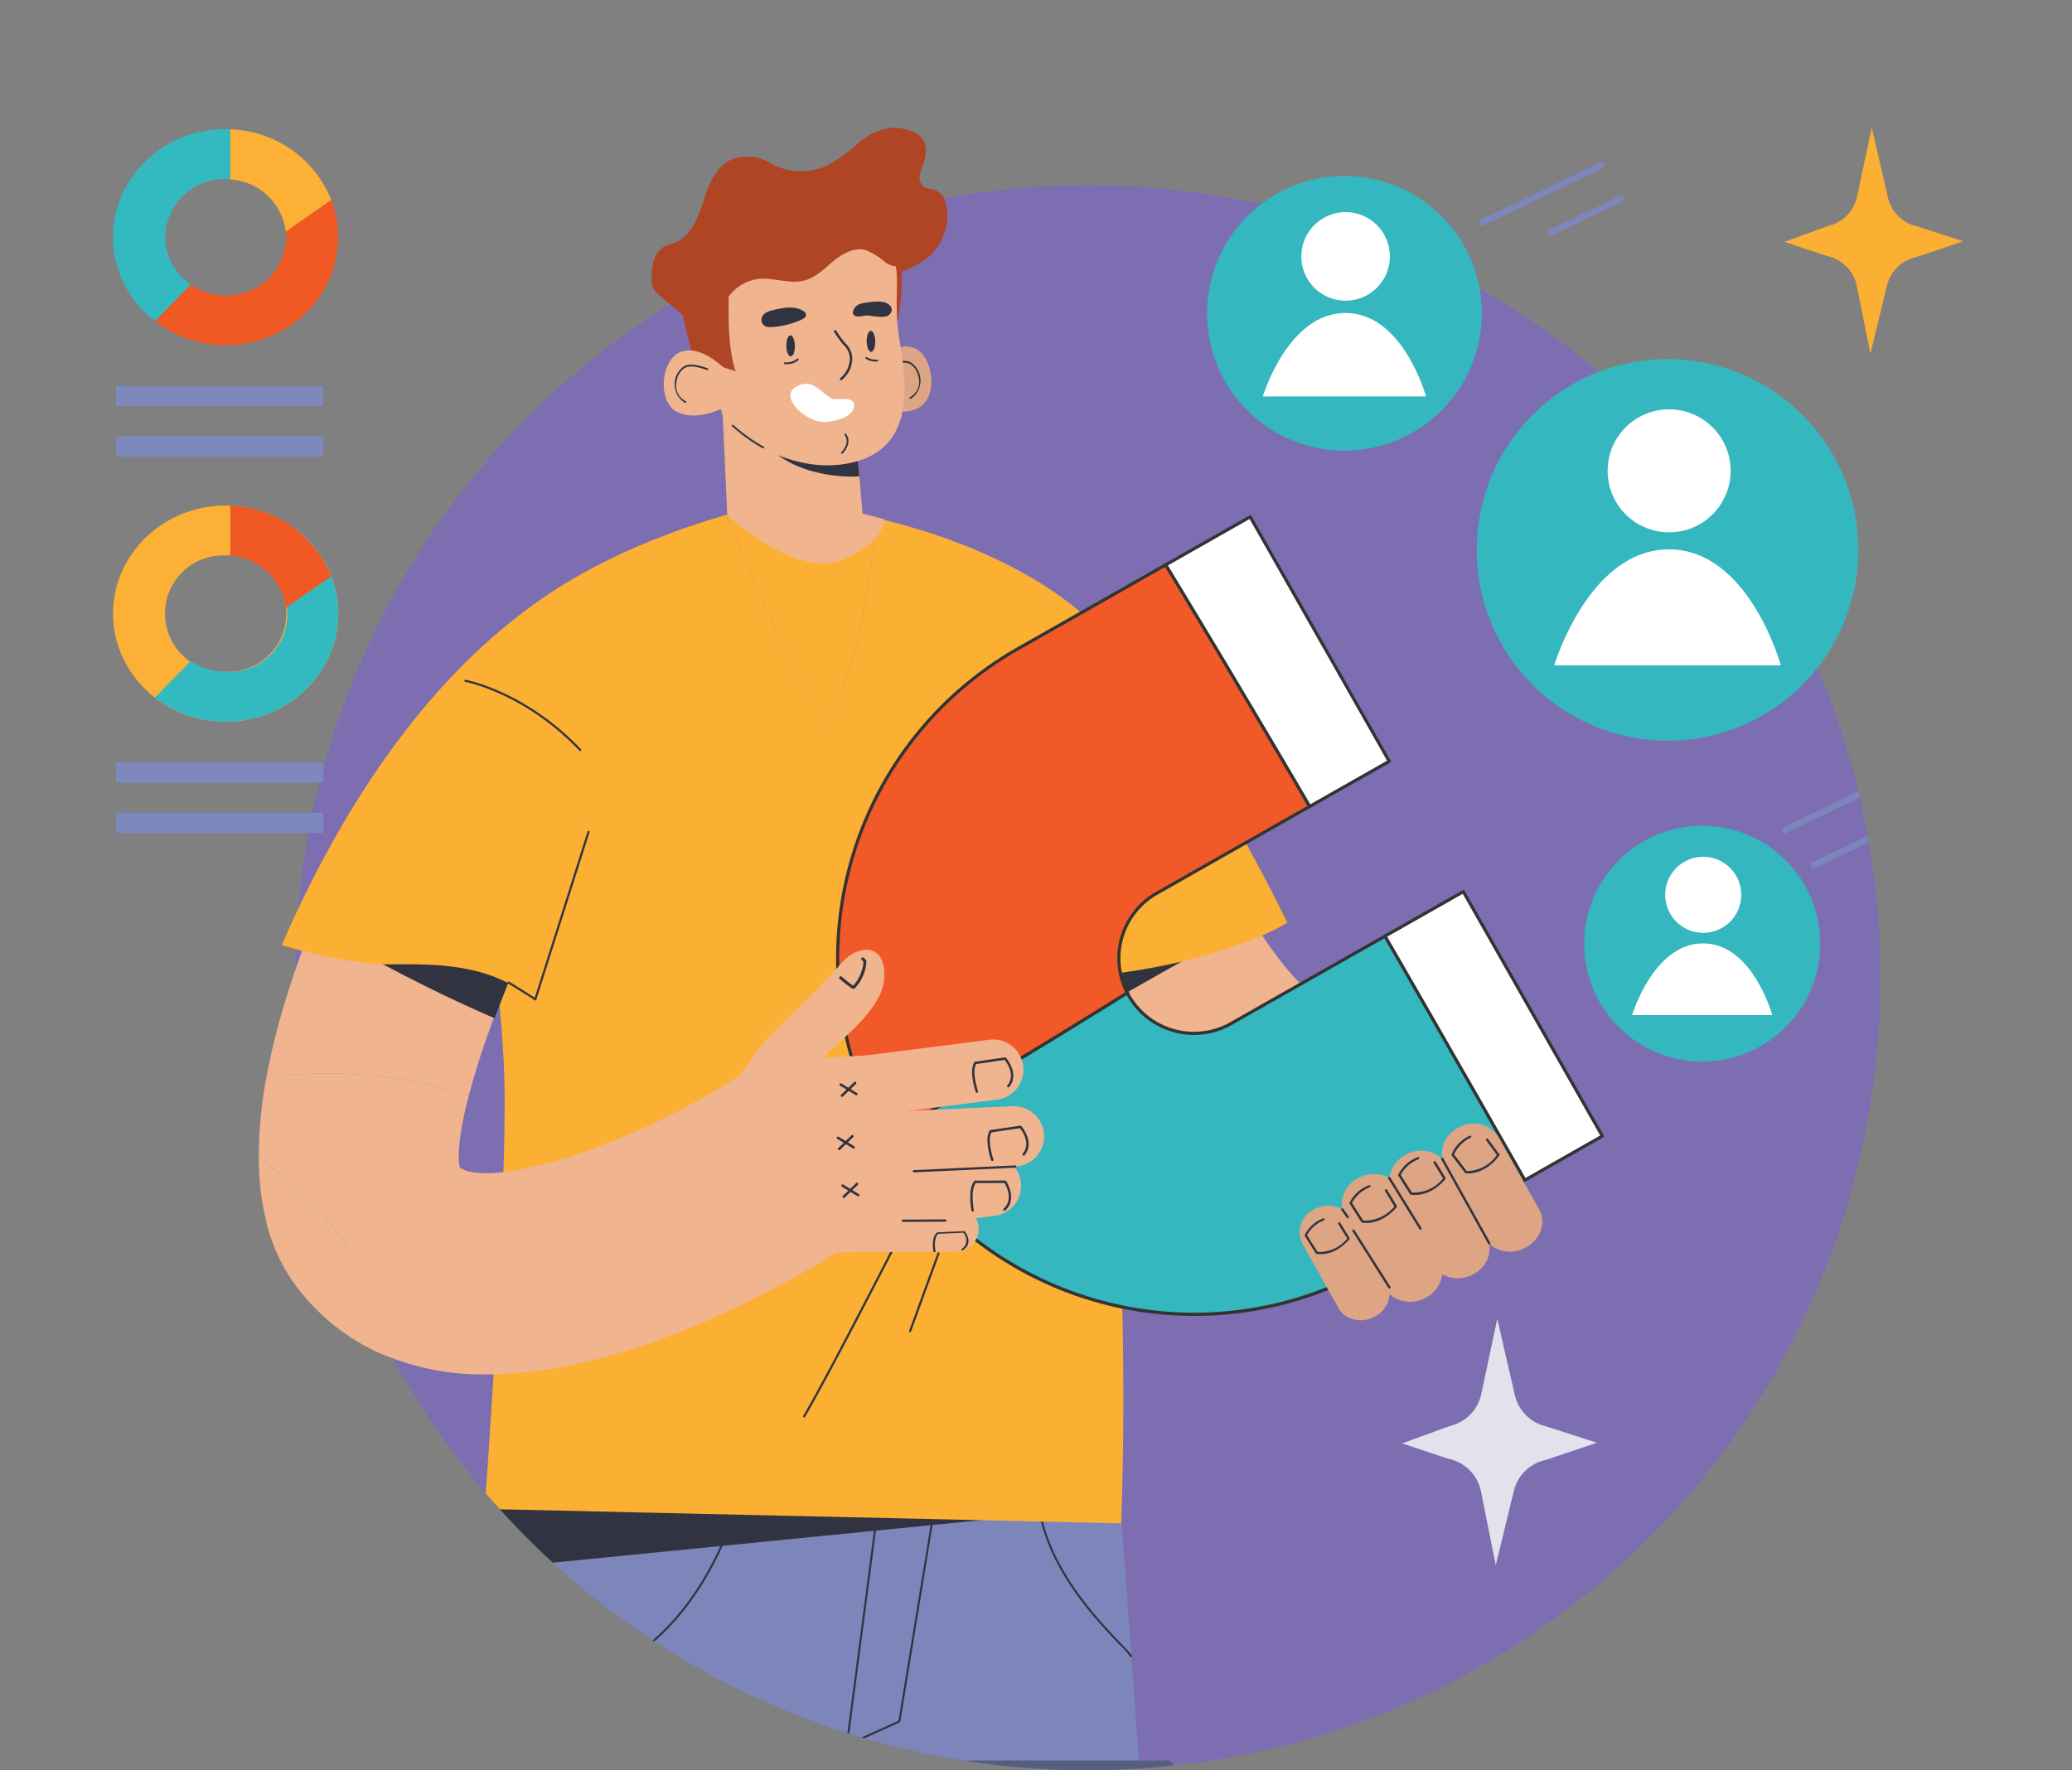 <svg xmlns="http://www.w3.org/2000/svg" xmlns:xlink="http://www.w3.org/1999/xlink" width="335.559" height="286.725" viewBox="0 0 335.559 286.725">
  <rect x="0" y="0" width="335.559" height="286.725" fill="#808080" stroke="none"/>
  <defs>
    <clipPath id="clip-path">
      <path id="Trazado_876086" data-name="Trazado 876086" d="M321.041,180.61A128.219,128.219,0,0,1,193.982,308.955c-.219.006-.444.012-.664.006s-.421.006-.634.006A128.147,128.147,0,0,1,84.128,249.131c-12.484-19.64-31.944,6.111-38.944-46.556,0-31.51-38.835-9.994-20-32.333,2.413-2.858-9.644-30.362-7-33,1.114-1.114-2.312-57.806,0-59.667.136-.107-1.809-43.22-1.667-43.333s61.858.107,62,0c.059-.048,83.607.048,83.667,0,21.846-17.228.514,18.011,30.5,18.011a130.868,130.868,0,0,1,15.2.89c23.991,2.779,1.433-27.642,19.634-13.235.089.071,22.911-5.732,23-5.667.053.047,24.285-12.042,24.333-12,.142.113,69.864,28.226,70,28.333,2.407,1.939-.259,51.562,2,53.667,1.132,1.055,3.576,22.575,4.667,23.667,2.685,2.685-5.443,11.083-3,14,8.772,10.474-41.467-21.276-36.262-8.069a127.647,127.647,0,0,1,8.785,46.771" transform="translate(869.816 6498.091)" fill="#7d6eb2"/>
    </clipPath>
  </defs>
  <g id="Grupo_1100761" data-name="Grupo 1100761" transform="translate(-886.326 -6520.333)">
    <g id="Grupo_1100760" data-name="Grupo 1100760">
      <g id="Grupo_1100759" data-name="Grupo 1100759">
        <path id="Trazado_875841" data-name="Trazado 875841" d="M321.041,180.61A128.219,128.219,0,0,1,193.982,308.955c-.219.006-.444.012-.664.006s-.421.006-.634.006A128.367,128.367,0,0,1,94.514,97.9q3.619-4.287,7.589-8.241,1.672-1.672,3.415-3.272,3.263-3.023,6.734-5.822c.136-.107.273-.219.415-.332s.279-.226.421-.332l.178-.142a128.384,128.384,0,0,1,159.007.142c.089.071.178.142.267.208.053.047.107.083.154.124.142.113.278.225.415.332q3.61,2.908,7.008,6.071c1.132,1.055,2.241,2.122,3.332,3.213q4.028,4.028,7.7,8.412a127.807,127.807,0,0,1,29.891,82.346" transform="translate(869.816 6498.091)" fill="#7d6eb2"/>
        <g id="Enmascarar_grupo_1100083" data-name="Enmascarar grupo 1100083" clip-path="url(#clip-path)">
          <g id="Grupo_1100740" data-name="Grupo 1100740" transform="translate(903.871 6541)">
            <g id="Grupo_1100741" data-name="Grupo 1100741">
              <path id="Trazado_875973" data-name="Trazado 875973" d="M416.259,90.859a30.905,30.905,0,1,1-30.9-30.886,30.9,30.9,0,0,1,30.9,30.886" transform="translate(-132.844 -22.477)" fill="#34b7bf"/>
              <path id="Trazado_875974" data-name="Trazado 875974" d="M411.232,128.063H374.521s5.6-18.792,18.579-18.792,18.132,18.792,18.132,18.792" transform="translate(-140.367 -40.954)" fill="#fff"/>
              <path id="Trazado_875975" data-name="Trazado 875975" d="M408.288,82.967a9.961,9.961,0,1,0-9.961,9.955,9.958,9.958,0,0,0,9.961-9.955" transform="translate(-145.556 -27.364)" fill="#fff"/>
              <path id="Trazado_875976" data-name="Trazado 875976" d="M287.952,275.374a33.658,33.658,0,0,0,14.884,3.588c8.964,0,14.681-2.447,20.507-7.908-13.384-4.85-24.506-2.735-35.391,4.32" transform="translate(-107.922 -100.605)" fill="#ff6238"/>
              <path id="Trazado_875977" data-name="Trazado 875977" d="M302,212.625c.463-2.724,1.9,2.323,2.1-.432L278.079,193.68c-.693,2.622-2.239,1.6-3.162,2.888-6.9-4.777-19.092-26.184-26.181-46.38l-35.462,12.433c6.38,18.177,22.358,56.564,46.689,68.438,10.885-7.055,22.007-9.17,35.391-4.32,1.154-1.082,2.312-2.239,3.5-3.566,5.629-6.286,3.628-2.276,5.241-10.979-.281-.022-6.078,11.552-1.195-1.359a15.013,15.013,0,0,0-.9,1.791" transform="translate(-79.933 -56.289)" fill="#f0b48f"/>
              <path id="Trazado_875978" data-name="Trazado 875978" d="M201.587,371.286c-2.6-35.709-6.2-85.18-6.2-85.18l-88.638-1.851c-6.5,12.057-11.483,56.091-14.283,87.03Z" transform="translate(-34.657 -106.537)" fill="#7d86ba"/>
              <path id="Trazado_875979" data-name="Trazado 875979" d="M107.874,401.419l-.325-.033q.611-6.114,1.212-12.265c.755-7.684,1.536-15.63,2.34-23.36l.325.034c-.8,7.729-1.585,15.675-2.339,23.358q-.6,6.145-1.212,12.266" transform="translate(-40.308 -137.084)" fill="#313440"/>
              <rect id="Rectángulo_401969" data-name="Rectángulo 401969" width="37.762" height="0.326" transform="translate(119.128 264.29) rotate(-82.521)" fill="#313440"/>
              <path id="Trazado_875980" data-name="Trazado 875980" d="M191.153,396.96l-.136-.3,8.533-3.876,5.466-33.3.322.053-5.494,33.471Z" transform="translate(-71.592 -134.733)" fill="#313440"/>
              <path id="Trazado_875981" data-name="Trazado 875981" d="M111.584,389.841c-.66,0-1.032-.038-1.045-.039l.036-.325a24.236,24.236,0,0,0,10.994-2.147c5.652-2.429,13.6-8.085,19.371-21.229l.3.132c-5.818,13.252-13.848,18.955-19.56,21.405a26.158,26.158,0,0,1-10.095,2.2" transform="translate(-41.429 -137.211)" fill="#313440"/>
              <path id="Trazado_875982" data-name="Trazado 875982" d="M255.675,380.166a12.813,12.813,0,0,0-1.826-2.089c-3.922-4.093-13.108-13.678-13.314-24.8l.328-.006c.2,11,9.327,20.518,13.222,24.583,1.279,1.335,1.848,1.938,1.91,2.251Z" transform="translate(-90.151 -132.402)" fill="#313440"/>
              <path id="Trazado_875983" data-name="Trazado 875983" d="M267.647,213.1l-16.756,9.5-3.623-12.672Z" transform="translate(-92.674 -78.682)" fill="#313440"/>
              <path id="Trazado_875984" data-name="Trazado 875984" d="M73.717,216.934c2.888-11.106,9.391-27.1,17.047-40.866L62.281,160.213C54.5,174.16,44.5,194.756,41,213.7c10.677-.815,21.363-.831,32.719,3.239" transform="translate(-15.366 -60.046)" fill="#f0b48f"/>
              <path id="Trazado_875985" data-name="Trazado 875985" d="M96.785,359.148l93.757-9.3-61.164-14.839-31.19,13.9Z" transform="translate(-36.274 -125.56)" fill="#313440"/>
              <path id="Trazado_875986" data-name="Trazado 875986" d="M184.537,100.581c-2.193-.5-3.513-.711-3.513-.711l-19.193-.378c-.578.162-1.128.329-1.692.495,4.562,11.2,9.206,22.406,16.011,33.6,6.088-10.273,6.78-22.309,8.387-33" transform="translate(-60.019 -37.289)" fill="#fcb033"/>
              <path id="Trazado_875987" data-name="Trazado 875987" d="M225.141,166.359s-15.773-32.816-30.469-47.53c-11.319-11.333-28.6-16.275-35.949-17.95-1.607,10.691-2.3,22.728-8.387,33-6.805-11.19-11.449-22.392-16.011-33.6-34.787,10.187-43.061,26.728-43.061,26.728s6.723,46.935,7.094,65.284c.407,20.15-3.211,69.043-3.211,69.043l103.078,2.334c1.527-39.73-2.357-88.872-2.357-88.872,20.248-2.451,29.274-8.442,29.274-8.442" transform="translate(-34.205 -37.585)" fill="#fcb033"/>
              <path id="Trazado_875988" data-name="Trazado 875988" d="M87.332,221.719l3.623-9.391-19.7-5.668-5.137,4.605s9.986,5.649,21.216,10.454" transform="translate(-24.78 -77.454)" fill="#313440"/>
              <path id="Trazado_875989" data-name="Trazado 875989" d="M256.93,205.6a.176.176,0,0,1-.174-.154c-1.311-10.1-2.557-23.126-2.568-23.257a.173.173,0,0,1,.156-.191.035.035,0,0,1,.011,0,.174.174,0,0,1,.179.158c.014.13,1.26,13.152,2.569,23.248a.173.173,0,0,1-.152.194.059.059,0,0,1-.021,0" transform="translate(-95.267 -68.212)" fill="#313440"/>
              <path id="Trazado_875990" data-name="Trazado 875990" d="M256.322,192.923a.176.176,0,0,1-.078-.018.175.175,0,0,1-.081-.234c1.507-3.055,1.68-9.221,1.682-9.282a.178.178,0,0,1,.175-.172h0a.177.177,0,0,1,.173.179c-.008.258-.179,6.308-1.718,9.429a.178.178,0,0,1-.157.1" transform="translate(-96.001 -68.668)" fill="#313440"/>
              <path id="Trazado_875991" data-name="Trazado 875991" d="M252.023,150.159a.176.176,0,0,1-.174-.148c-.407-2.546,3.473-12.352,3.64-12.769a.175.175,0,0,1,.324.131c-.04.1-4.011,10.131-3.617,12.582a.177.177,0,0,1-.145.2.1.1,0,0,1-.028,0" transform="translate(-94.38 -51.396)" fill="#313440"/>
              <path id="Trazado_875992" data-name="Trazado 875992" d="M180.125,312.9a.192.192,0,0,1-.091-.024.177.177,0,0,1-.061-.242c4.29-7.237,18.356-34.864,18.5-35.141a.174.174,0,0,1,.311.158c-.14.279-14.214,27.916-18.508,35.165a.177.177,0,0,1-.15.085" transform="translate(-67.443 -103.965)" fill="#313440"/>
              <path id="Trazado_875993" data-name="Trazado 875993" d="M207.577,304.317a.2.2,0,0,1-.062-.011.175.175,0,0,1-.1-.225l4.6-12.585a.183.183,0,0,1,.226-.1.175.175,0,0,1,.1.226l-4.6,12.585a.177.177,0,0,1-.164.115" transform="translate(-77.732 -109.208)" fill="#313440"/>
              <path id="Trazado_875994" data-name="Trazado 875994" d="M61.568,303.923c5.123-9.727-12.829-22.427-20.677-20.711a28.917,28.917,0,0,0,5.3,11.081,34.6,34.6,0,0,0,14.444,10.858,5.484,5.484,0,0,0,.935-1.229" transform="translate(-15.326 -106.087)" fill="#f0b48f"/>
              <path id="Trazado_875995" data-name="Trazado 875995" d="M87.842,121.261c-16.013,10.605-31.1,29.384-42.929,56.613,0,0,10.247,3.155,17.552,3.113s16.155-.279,23.4,5.883c0,0,8.915-28.658,9.493-29.829s-7.513-35.779-7.513-35.779" transform="translate(-16.833 -45.448)" fill="#fcb033"/>
              <path id="Trazado_875996" data-name="Trazado 875996" d="M107.928,209.67a.19.19,0,0,1-.1-.029c-.016-.011-1.786-1.174-4.3-2.7a.172.172,0,0,1-.058-.239.169.169,0,0,1,.239-.058c2.039,1.237,3.591,2.236,4.116,2.578l8.543-26.893a.172.172,0,0,1,.221-.113.175.175,0,0,1,.113.221l-8.612,27.113a.175.175,0,0,1-.109.113.258.258,0,0,1-.057.009" transform="translate(-38.772 -68.289)" fill="#313440"/>
              <path id="Trazado_875997" data-name="Trazado 875997" d="M110.98,154.595a.177.177,0,0,1-.128-.054c-8.873-9.339-18.381-11.119-18.477-11.135a.178.178,0,0,1-.143-.2.2.2,0,0,1,.205-.143c.1.018,9.718,1.817,18.669,11.238a.179.179,0,0,1-.006.249.174.174,0,0,1-.121.049" transform="translate(-34.567 -53.617)" fill="#313440"/>
              <path id="Trazado_875998" data-name="Trazado 875998" d="M170.857,25.1a89.561,89.561,0,0,0-15.368,2.542,49.676,49.676,0,0,0-9.56,2.843l-3.9-3.314A3.714,3.714,0,0,1,141,26.011a3.569,3.569,0,0,1-.249-1.467c-.043-1.99.267-4.353,2.028-5.281a14.343,14.343,0,0,1,1.606-.58c2.7-1.033,3.876-4.131,4.768-6.88s2.144-5.839,4.884-6.769a7.27,7.27,0,0,1,2.439-.309,6.526,6.526,0,0,1,1.663.2,14.1,14.1,0,0,1,2.4,1.13,10.128,10.128,0,0,0,8.873-.024,31.681,31.681,0,0,0,4.975-3.646A9.538,9.538,0,0,1,179.967,0a8.116,8.116,0,0,1,2.6.478,4.48,4.48,0,0,1,1.563.81c1.2,1.053,1.209,2.947.678,4.451a10.532,10.532,0,0,0-.641,1.969,1.95,1.95,0,0,0,.63,1.87c.573.413,1.365.324,2.019.59a3.241,3.241,0,0,1,1.659,2.5,8.826,8.826,0,0,1-3.068,8.442,14.964,14.964,0,0,1-3.389,1.909,23.13,23.13,0,0,1-4.816,1.621,43.76,43.76,0,0,1-6.34.461" transform="translate(-52.751 0)" fill="#b04526"/>
              <path id="Trazado_875999" data-name="Trazado 875999" d="M196.731,60.221s3.751-4.356,7.2-3.362,4.373,8.235.837,9.882-8.071-.912-8.071-.912Z" transform="translate(-73.721 -21.255)" fill="#dda583"/>
              <path id="Trazado_876000" data-name="Trazado 876000" d="M205.426,66.588a.148.148,0,0,1-.071-.28,2.83,2.83,0,0,0,1.3-3.509,2.873,2.873,0,0,0-1.355-1.884c-.753-.353-1.822-.208-3.576.485a.149.149,0,0,1-.109-.277c1.862-.736,2.966-.873,3.811-.477a3.545,3.545,0,0,1,.068,5.926.144.144,0,0,1-.065.016" transform="translate(-75.527 -22.648)" fill="#313440"/>
              <path id="Trazado_876001" data-name="Trazado 876001" d="M200.409,29.61c1.9,2.605,1.537,8.418.441,13.585s-1.827-9.865-1.827-9.865l-3.641-4.223Z" transform="translate(-73.227 -10.909)" fill="#b04526"/>
              <path id="Trazado_876002" data-name="Trazado 876002" d="M180.9,79.523l.828,9.354s-7.708,4.625-21.915.259l-.865-18.855,12.031,8.231Z" transform="translate(-59.572 -26.341)" fill="#f0b48f"/>
              <path id="Trazado_876003" data-name="Trazado 876003" d="M184.5,86.11l-.294-3.324-9.921-1.011-4.018-2.749-2.5-.038c4.841,7.263,14.348,7.247,16.735,7.121" transform="translate(-62.876 -29.604)" fill="#313440"/>
              <path id="Trazado_876004" data-name="Trazado 876004" d="M183.813,28.352c1.04,2.753-.074,6.929.82,12.654s3.487,17.753-7.559,20.326-20.716-6.558-20.716-6.558L151.5,36.741c-2.255-8.377,3-15.208,11.455-17.171.194-.046.393-.088.593-.128,16.579-3.265,20.261,8.91,20.261,8.91" transform="translate(-56.586 -7.078)" fill="#f0b48f"/>
              <path id="Trazado_876005" data-name="Trazado 876005" d="M149.436,49.6,146.222,36l9.257-2.9s-.309,4.822-.206,10.627,1.136,8.161,1.136,8.161Z" transform="translate(-54.803 -12.404)" fill="#b04526"/>
              <path id="Trazado_876006" data-name="Trazado 876006" d="M154.073,61.006s-3.9-4.219-7.318-3.1-4.075,8.387-.483,9.906,8.033-1.2,8.033-1.2Z" transform="translate(-53.921 -21.631)" fill="#f0b48f"/>
              <path id="Trazado_876007" data-name="Trazado 876007" d="M189.124,60.6a.2.2,0,0,1-.116-.361,4.159,4.159,0,0,0,1.536-3.327,3.189,3.189,0,0,0-1.039-2.056A14.912,14.912,0,0,1,188.02,52.8a.2.2,0,1,1,.341-.2,14.622,14.622,0,0,0,1.449,2.005,3.524,3.524,0,0,1,1.13,2.3,4.511,4.511,0,0,1-1.707,3.659.2.2,0,0,1-.109.035" transform="translate(-70.458 -19.678)" fill="#313440"/>
              <path id="Trazado_876008" data-name="Trazado 876008" d="M177.01,55.513c-.017-.943-.341-1.7-.723-1.694s-.68.777-.663,1.719.341,1.7.723,1.694.68-.777.663-1.719" transform="translate(-65.822 -20.171)" fill="#313440"/>
              <path id="Trazado_876009" data-name="Trazado 876009" d="M197.819,54.349c-.017-.943-.341-1.7-.723-1.694s-.68.777-.663,1.719.341,1.7.723,1.694.68-.777.663-1.719" transform="translate(-73.621 -19.735)" fill="#313440"/>
              <path id="Trazado_876010" data-name="Trazado 876010" d="M148.381,67.608a.148.148,0,0,1-.065-.014,3.544,3.544,0,0,1-.144-5.925c.831-.426,1.939-.327,3.826.341a.148.148,0,1,1-.1.279c-1.776-.63-2.85-.736-3.591-.356a2.874,2.874,0,0,0-1.287,1.932,2.831,2.831,0,0,0,1.421,3.46.148.148,0,0,1-.061.283" transform="translate(-54.936 -23.017)" fill="#313440"/>
              <path id="Trazado_876011" data-name="Trazado 876011" d="M176.4,47.874c-.031.334-.368.541-.672.683a13.309,13.309,0,0,1-4.955,1.23,2.107,2.107,0,0,1-.9-.1,1.172,1.172,0,0,1-.688-1.271,1.529,1.529,0,0,1,.768-.978,4.4,4.4,0,0,1,1.207-.42c1.549-.37,3.266-.68,4.666.079.3.163.6.434.573.772" transform="translate(-63.402 -17.478)" fill="#313440"/>
              <path id="Trazado_876012" data-name="Trazado 876012" d="M197.934,47.52c-.984.135-2.306-.241-3.025-.177-.635.057-1.9.465-2.069-.471a1.677,1.677,0,0,1,1.073-1.372,4.93,4.93,0,0,1,1.394-.305c1.073-.125,2.77-.364,3.582.558a.934.934,0,0,1,.232.83,1.261,1.261,0,0,1-1.187.937" transform="translate(-72.274 -16.892)" fill="#313440"/>
              <path id="Trazado_876013" data-name="Trazado 876013" d="M175.423,60.733c-.093,0-.189,0-.29,0a.148.148,0,1,1,.016-.3,2.715,2.715,0,0,0,2-.587.149.149,0,0,1,.213.207,2.823,2.823,0,0,1-1.943.681" transform="translate(-65.585 -22.412)" fill="#313440"/>
              <path id="Trazado_876014" data-name="Trazado 876014" d="M197.989,60.161a2.983,2.983,0,0,1-1.835-.446.148.148,0,1,1,.183-.233,2.776,2.776,0,0,0,1.647.383.149.149,0,0,1,0,.3" transform="translate(-73.496 -22.281)" fill="#313440"/>
              <path id="Trazado_876015" data-name="Trazado 876015" d="M166.574,80.8a.146.146,0,0,1-.076-.019,28.214,28.214,0,0,1-4.983-3.567.149.149,0,0,1,.216-.2,28.506,28.506,0,0,0,4.915,3.514.149.149,0,0,1,.055.2.147.147,0,0,1-.126.075" transform="translate(-60.519 -28.844)" fill="#313440"/>
              <path id="Trazado_876016" data-name="Trazado 876016" d="M189.946,82.564a.147.147,0,0,1-.108-.044.148.148,0,0,1,0-.21c.063-.062,1.514-1.536.529-2.782a.148.148,0,0,1,.233-.184c1.15,1.453-.535,3.159-.553,3.176a.147.147,0,0,1-.1.043" transform="translate(-71.134 -29.717)" fill="#313440"/>
              <path id="Trazado_876017" data-name="Trazado 876017" d="M183.192,68.669c-2.02-1.336-3.2-3.325-5.745-1.736s1.772,5.9,5.08,5.6,4.744-1.712,4.416-2.988-2.951-.349-3.751-.879" transform="translate(-66.218 -24.865)" fill="#fff"/>
              <path id="Trazado_876018" data-name="Trazado 876018" d="M178.267,25.68a11.286,11.286,0,0,1,3.034,1.862,3.313,3.313,0,0,0,3.353.535c1-2.554-.093-5.409-1.272-7.884a8.235,8.235,0,0,0-1.736-2.652c-1.374-1.247-3.368-1.469-5.219-1.6a159.425,159.425,0,0,0-16.8-.286,3.766,3.766,0,0,0-1.5.264c-.913.436-1.315,1.485-1.864,2.334-1.637,2.533-4.921,3.573-6.685,6.018a6.558,6.558,0,0,0,3.611,10.167c.8.216,1.9.625,1.712,1.435a6.982,6.982,0,0,1,6.055-5.537c2.477-.227,5.015.9,7.414.25,1.837-.5,3.228-1.952,4.7-3.16s3.37-2.26,5.2-1.749" transform="translate(-55.598 -5.83)" fill="#b04526"/>
              <path id="Trazado_876019" data-name="Trazado 876019" d="M160.332,100.284S171.7,110.7,178.984,107.5s6.744-6.592,6.744-6.592l-3.482-.888Z" transform="translate(-60.091 -37.489)" fill="#f0b48f"/>
              <path id="Trazado_876020" data-name="Trazado 876020" d="M38.965,266.843c.044,8.178,1.913,15.581,6.5,21.375a34.836,34.836,0,0,0,12.088,9.839c.772-13.4-7.779-23.282-18.591-31.214" transform="translate(-14.604 -100.01)" fill="#f0b48f"/>
              <path id="Trazado_876021" data-name="Trazado 876021" d="M257.207,223.638a12.169,12.169,0,0,1-16.568-4.557c-.081-.143-.144-.291-.219-.435-12.91,8.03-25.84,16.025-39.251,23.176a57.8,57.8,0,0,0,78.553,21.407l25.085-14.248q-11.213-19.688-22.643-39.518Z" transform="translate(-75.396 -78.505)" fill="#34b7bf"/>
              <path id="Trazado_876022" data-name="Trazado 876022" d="M251.131,270.779a58.063,58.063,0,0,1-50.394-29.038l-.131-.228.232-.124c12.91-6.884,24.9-14.251,39.236-23.167l.234-.146.212.419c.041.085.081.17.129.253a11.914,11.914,0,0,0,16.22,4.461l25.176-14.3.126.219c6.7,11.6,13.894,24.154,22.644,39.519l.126.221-.222.127-25.085,14.249a57.576,57.576,0,0,1-28.505,7.536M201.31,241.714A57.6,57.6,0,0,0,279.385,262.8l24.863-14.122c-8.638-15.166-15.76-27.6-22.39-39.076l-24.736,14.05-.126-.221.126.221A12.424,12.424,0,0,1,240.206,219c-.037-.065-.07-.13-.1-.2-14.152,8.8-26.03,16.094-38.794,22.911" transform="translate(-75.185 -78.297)" fill="#333"/>
              <path id="Trazado_876023" data-name="Trazado 876023" d="M343.393,197.945l-12.677,7.2q11.424,19.78,22.643,39.517l12.549-7.128Z" transform="translate(-123.949 -74.188)" fill="#fff"/>
              <path id="Trazado_876024" data-name="Trazado 876024" d="M353.206,244.766a.253.253,0,0,1-.221-.129c-8.75-15.363-15.945-27.919-22.643-39.515a.255.255,0,0,1,.094-.349l12.678-7.2a.254.254,0,0,1,.347.1l22.515,39.59a.256.256,0,0,1-.1.348l-12.549,7.127a.253.253,0,0,1-.126.033m-22.295-39.677c6.629,11.478,13.753,23.91,22.391,39.076l12.106-6.877-22.264-39.147Z" transform="translate(-123.797 -74.036)" fill="#333"/>
              <path id="Trazado_876025" data-name="Trazado 876025" d="M218.085,126.883a57.728,57.728,0,0,0-21.659,78.649c.046.081.1.158.144.239,13.411-7.151,26.341-15.146,39.251-23.176a12.145,12.145,0,0,1,4.779-16.122l24.763-14.065Q253.8,132.654,242.04,113.277Z" transform="translate(-70.797 -42.455)" fill="#f15a28"/>
              <path id="Trazado_876026" data-name="Trazado 876026" d="M196.31,205.906l-.187-.318c-.028-.045-.056-.09-.081-.136a57.982,57.982,0,0,1,21.755-79l24.171-13.729.129.211c7.6,12.509,15.445,25.676,23.324,39.136l.13.223-.224.128-24.763,14.065a11.843,11.843,0,0,0-4.678,15.783l.108.209-.2.124c-14.343,8.922-26.342,16.294-39.266,23.184Zm21.612-79.229.126.222a57.472,57.472,0,0,0-21.563,78.3l.016.026c12.769-6.819,24.656-14.118,38.825-22.931a12.351,12.351,0,0,1,4.985-16.25l24.538-13.938c-7.79-13.305-15.546-26.32-23.061-38.694L218.048,126.9Z" transform="translate(-70.635 -42.249)" fill="#333"/>
              <path id="Trazado_876027" data-name="Trazado 876027" d="M287.575,100.85,273.9,108.619q11.75,19.342,23.323,39.131l12.871-7.311Z" transform="translate(-102.654 -37.798)" fill="#fff"/>
              <path id="Trazado_876028" data-name="Trazado 876028" d="M297.067,147.852a.255.255,0,0,1-.219-.126c-7.878-13.458-15.724-26.623-23.32-39.128a.255.255,0,0,1,.092-.354l13.678-7.769a.254.254,0,0,1,.348.1l22.515,39.59a.257.257,0,0,1,.024.193.254.254,0,0,1-.119.154l-12.871,7.311a.256.256,0,0,1-.126.033M274.1,108.558c7.514,12.374,15.272,25.39,23.061,38.694l12.431-7.061-22.264-39.147Z" transform="translate(-102.502 -37.644)" fill="#333"/>
              <path id="Trazado_876029" data-name="Trazado 876029" d="M134.6,272.752,116.869,245.4c-18.786,12.113-40.657,18.319-45.363,14.879-.45-2.337.117-6.423,1.449-11.544-11.356-4.069-22.042-4.054-32.719-3.239a70.758,70.758,0,0,0-1.271,13.184C49.776,266.614,58.327,276.5,57.556,289.9a41.362,41.362,0,0,0,18.337,3.9c24.493,0,51.576-16.427,58.7-21.048" transform="translate(-14.603 -91.85)" fill="#f0b48f"/>
              <path id="Trazado_876030" data-name="Trazado 876030" d="M205.786,286.4a3.633,3.633,0,0,1-1.672.411l-22.121.131a3.668,3.668,0,1,1-.042-7.335l22.121-.13a3.667,3.667,0,0,1,1.714,6.923" transform="translate(-66.825 -104.745)" fill="#f0b48f"/>
              <path id="Trazado_876031" data-name="Trazado 876031" d="M211.457,250.87l-.011,0-7.824.98a.246.246,0,0,1-.238-.114l-.491-.807a.241.241,0,0,1,.083-.333.239.239,0,0,1,.333.08l.409.673,7.663-.96a.243.243,0,0,1,.078.479" transform="translate(-76.029 -93.844)" fill="#313440"/>
              <path id="Trazado_876032" data-name="Trazado 876032" d="M214.41,245.837a4.971,4.971,0,0,1-.774.164l-22.09,2.82a4.893,4.893,0,1,1-1.243-9.707l22.09-2.82a4.892,4.892,0,0,1,2.017,9.543" transform="translate(-69.721 -88.546)" fill="#f0b48f"/>
              <path id="Trazado_876033" data-name="Trazado 876033" d="M213.808,275.934a4.971,4.971,0,0,1-.774.164l-22.09,2.82a4.893,4.893,0,1,1-1.243-9.707l22.09-2.82a4.892,4.892,0,0,1,2.017,9.543" transform="translate(-69.496 -99.826)" fill="#f0b48f"/>
              <path id="Trazado_876034" data-name="Trazado 876034" d="M217.355,263.111a5.019,5.019,0,0,1-1.175.2l-26.135,1.177a4.893,4.893,0,1,1-.44-9.775l26.135-1.178a4.892,4.892,0,0,1,1.616,9.576" transform="translate(-69.31 -95.021)" fill="#f0b48f"/>
              <path id="Trazado_876035" data-name="Trazado 876035" d="M153.909,239.81c4.8-4.995,7.4-7.941,8.368-9.816s10.388-10.271,13.806-14.469c3.164-3.886,7.986-3.494,7.182,2.707-.752,5.791-11.152,12.364-9.411,12.257,5.372-.332,7.337-.4,7.337-.4l.6,23.4-2.96,4.543-11.437.435Z" transform="translate(-57.684 -79.833)" fill="#f0b48f"/>
              <path id="Trazado_876036" data-name="Trazado 876036" d="M148.118,256.214s8.764-7.693,12.316-7.654c10.08.11,14.275,1.645,14.275,1.645s10.245,22.517,5.434,24.3c-4.527,1.674-30.064.549-30.064.549Z" transform="translate(-55.513 -93.158)" fill="#f0b48f"/>
              <path id="Trazado_876037" data-name="Trazado 876037" d="M192.325,249.323a.194.194,0,0,1-.029.126.2.2,0,0,1-.276.068l-2.535-1.539a.2.2,0,0,1,.209-.344l2.535,1.539a.2.2,0,0,1,.1.15" transform="translate(-70.982 -92.8)" fill="#313440"/>
              <path id="Trazado_876038" data-name="Trazado 876038" d="M189.711,249.472a.2.2,0,0,0,.339.123l2.133-2.059a.2.2,0,0,0-.279-.29l-2.133,2.059a.2.2,0,0,0-.061.168" transform="translate(-71.102 -92.644)" fill="#313440"/>
              <path id="Trazado_876039" data-name="Trazado 876039" d="M191.608,263.131a.194.194,0,0,1-.029.126.2.2,0,0,1-.276.068l-2.535-1.539a.2.2,0,0,1,.209-.344l2.535,1.539a.2.2,0,0,1,.1.15" transform="translate(-70.713 -97.975)" fill="#313440"/>
              <path id="Trazado_876040" data-name="Trazado 876040" d="M188.994,263.279a.2.2,0,0,0,.339.122l2.133-2.059a.2.2,0,0,0-.279-.29l-2.133,2.059a.2.2,0,0,0-.061.168" transform="translate(-70.833 -97.819)" fill="#313440"/>
              <path id="Trazado_876041" data-name="Trazado 876041" d="M192.793,275.511a.194.194,0,0,1-.029.126.2.2,0,0,1-.276.068l-2.535-1.539a.2.2,0,0,1,.209-.345l2.535,1.539a.2.2,0,0,1,.1.15" transform="translate(-71.157 -102.615)" fill="#313440"/>
              <path id="Trazado_876042" data-name="Trazado 876042" d="M190.179,275.66a.2.2,0,0,0,.34.123l2.133-2.059a.2.2,0,0,0-.279-.29l-2.133,2.059a.2.2,0,0,0-.061.168" transform="translate(-71.277 -102.459)" fill="#313440"/>
              <path id="Trazado_876043" data-name="Trazado 876043" d="M190.633,219.487c-.576-.444-1.207-.974-1.247-1.007a.243.243,0,0,1-.031-.341.229.229,0,0,1,.342-.031c.014.013,1.37,1.15,1.891,1.47a7.028,7.028,0,0,0,1.641-3.544c.012-.313-.051-.519-.2-.571a.237.237,0,0,1-.124-.318.243.243,0,0,1,.319-.125.868.868,0,0,1,.49.8,6.86,6.86,0,0,1-1.872,4.168.405.405,0,0,1-.433.042,8.189,8.189,0,0,1-.772-.547" transform="translate(-70.948 -80.58)" fill="#313440"/>
              <path id="Trazado_876044" data-name="Trazado 876044" d="M225.138,269a.215.215,0,0,1,.01.053.18.18,0,0,1-.171.191l-16.417.761a.187.187,0,0,1-.191-.171.18.18,0,0,1,.171-.191l16.417-.762a.18.18,0,0,1,.181.118" transform="translate(-78.095 -100.775)" fill="#313440"/>
              <path id="Trazado_876045" data-name="Trazado 876045" d="M212.738,282.984a.322.322,0,0,1,.013.061.191.191,0,0,1-.183.186l-6.851.037a.2.2,0,0,1-.186-.183.191.191,0,0,1,.183-.185l6.851-.037a.186.186,0,0,1,.173.121" transform="translate(-77.032 -106.015)" fill="#313440"/>
              <path id="Trazado_876046" data-name="Trazado 876046" d="M229.668,245.741a.2.2,0,0,1-.181-.036.2.2,0,0,1-.027-.276c1.374-1.677-.108-3.7-.456-4.135l-4.615.679c-.725,1.326.308,4.353.319,4.385a.2.2,0,0,1-.12.25l-.009,0a.194.194,0,0,1-.24-.123c-.048-.136-1.144-3.364-.237-4.8a.215.215,0,0,1,.139-.091l4.815-.708a.191.191,0,0,1,.174.067c.022.024,2.259,2.615.533,4.721a.186.186,0,0,1-.1.063" transform="translate(-83.858 -90.283)" fill="#313440"/>
              <path id="Trazado_876047" data-name="Trazado 876047" d="M233.639,263.437a.194.194,0,0,1-.18-.036.2.2,0,0,1-.027-.276c1.374-1.677-.108-3.7-.456-4.135l-4.615.68c-.724,1.325.309,4.353.321,4.385a.2.2,0,0,1-.121.249l-.009,0a.2.2,0,0,1-.241-.123c-.048-.136-1.144-3.364-.236-4.8a.216.216,0,0,1,.138-.091l4.815-.708a.19.19,0,0,1,.174.068c.022.023,2.259,2.615.532,4.72a.181.181,0,0,1-.1.063" transform="translate(-85.346 -96.915)" fill="#313440"/>
              <path id="Trazado_876048" data-name="Trazado 876048" d="M228.835,277.692a.2.2,0,0,1-.173-.062.2.2,0,0,1,.013-.277c1.6-1.464.425-3.677.143-4.158l-4.665.011c-.907,1.208-.319,4.353-.319,4.353a.2.2,0,0,1-.148.263h-.007a.2.2,0,0,1-.223-.156c-.028-.141-.65-3.492.455-4.783a.208.208,0,0,1,.149-.069l4.867-.012a.192.192,0,0,1,.163.093c.018.026,1.86,2.911-.151,4.748a.186.186,0,0,1-.1.049" transform="translate(-83.674 -102.244)" fill="#313440"/>
              <path id="Trazado_876049" data-name="Trazado 876049" d="M218.368,289.028a.2.2,0,0,1-.149-.033.105.105,0,0,1,.02-.177,1.728,1.728,0,0,0,.259-2.654l-4.063.183c-.829.8-.42,2.785-.415,2.805.014.068-.05.136-.143.153h-.009a.157.157,0,0,1-.187-.091c-.019-.089-.452-2.2.552-3.064a.235.235,0,0,1,.132-.05l4.24-.191a.17.17,0,0,1,.139.053c.015.016,1.525,1.784-.286,3.03a.207.207,0,0,1-.092.035" transform="translate(-80.045 -107.157)" fill="#313440"/>
              <path id="Trazado_876050" data-name="Trazado 876050" d="M347.376,272.017l-6.611-11.791a4.812,4.812,0,0,0-6.5-1.489,4.736,4.736,0,0,0-2.626,5.006,5.2,5.2,0,0,0-8.567,3.129,5.166,5.166,0,0,0-4.994,0,4.726,4.726,0,0,0-2.613,5.083,4.628,4.628,0,0,0-4.517-.022,4.083,4.083,0,0,0-2,5.492l5.927,10.57a3.563,3.563,0,0,0,1.1,1.2,4.612,4.612,0,0,0,4.726.134,4.391,4.391,0,0,0,2.423-3.686,4.071,4.071,0,0,0,.56.483,5.145,5.145,0,0,0,5.272.151,4.954,4.954,0,0,0,2.69-3.819,5.158,5.158,0,0,0,4.994.016,4.737,4.737,0,0,0,2.627-5,4.11,4.11,0,0,0,.605.522,5.146,5.146,0,0,0,5.272.15c2.411-1.28,3.411-4.022,2.232-6.126" transform="translate(-115.624 -96.728)" fill="#dda583"/>
              <path id="Trazado_876051" data-name="Trazado 876051" d="M345.207,267.072a.2.2,0,0,1,.354-.13l7.629,13.728a.177.177,0,0,1-.086.236.185.185,0,0,1-.25-.058l-7.63-13.728a.15.15,0,0,1-.017-.047" transform="translate(-129.38 -100.016)" fill="#313440"/>
              <path id="Trazado_876052" data-name="Trazado 876052" d="M331.5,272.076a.184.184,0,0,1,.1-.184.188.188,0,0,1,.254.049l5.06,8.213a.173.173,0,0,1-.078.238.187.187,0,0,1-.254-.049l-5.06-8.213a.156.156,0,0,1-.019-.053" transform="translate(-124.244 -101.892)" fill="#313440"/>
              <path id="Trazado_876053" data-name="Trazado 876053" d="M322.2,285.678a.184.184,0,0,1,.1-.184.188.188,0,0,1,.254.046l5.854,9.243a.169.169,0,0,1-.074.238.187.187,0,0,1-.254-.046l-5.854-9.242a.136.136,0,0,1-.021-.055" transform="translate(-120.758 -106.99)" fill="#313440"/>
              <path id="Trazado_876054" data-name="Trazado 876054" d="M319.338,280.206a.181.181,0,0,1,.087-.179.192.192,0,0,1,.258.034l.893,1.255a.171.171,0,0,1-.061.241.192.192,0,0,1-.258-.034l-.893-1.255a.152.152,0,0,1-.026-.062" transform="translate(-119.684 -104.939)" fill="#313440"/>
              <path id="Trazado_876055" data-name="Trazado 876055" d="M350.156,267.244a.167.167,0,0,1-.037-.036l-2.159-2.837a.157.157,0,0,1-.023-.15,5.674,5.674,0,0,1,2.932-3.029.193.193,0,0,1,.253.076.185.185,0,0,1-.106.241,5.4,5.4,0,0,0-2.677,2.71l2.058,2.7a6.063,6.063,0,0,0,4.88-2.616l-1.75-2.38a.175.175,0,0,1,.06-.249.2.2,0,0,1,.268.032l1.818,2.472a.163.163,0,0,1,0,.188c-.021.031-2.029,3.113-5.424,2.907a.189.189,0,0,1-.094-.031" transform="translate(-130.4 -97.886)" fill="#313440"/>
              <path id="Trazado_876056" data-name="Trazado 876056" d="M336.067,272.775a.178.178,0,0,1-.034-.039l-1.9-3a.159.159,0,0,1-.01-.153,5.79,5.79,0,0,1,3.155-2.835.176.176,0,1,1,.119.328,5.511,5.511,0,0,0-2.877,2.533l1.812,2.859a6.091,6.091,0,0,0,5.05-2.285l-1.534-2.513a.178.178,0,0,1,.08-.246.2.2,0,0,1,.262.051l1.593,2.61a.166.166,0,0,1-.014.189c-.023.03-2.269,2.983-5.612,2.538a.184.184,0,0,1-.091-.038" transform="translate(-125.221 -99.97)" fill="#313440"/>
              <path id="Trazado_876057" data-name="Trazado 876057" d="M323.453,280.028a.179.179,0,0,1-.034-.039l-1.9-3a.159.159,0,0,1-.01-.153A5.79,5.79,0,0,1,324.664,274a.176.176,0,1,1,.119.328,5.51,5.51,0,0,0-2.877,2.533l1.812,2.859a6.091,6.091,0,0,0,5.05-2.285l-1.534-2.513a.178.178,0,0,1,.08-.246.2.2,0,0,1,.262.051l1.593,2.61a.166.166,0,0,1-.014.189c-.023.029-2.269,2.983-5.612,2.538a.185.185,0,0,1-.091-.038" transform="translate(-120.493 -102.689)" fill="#313440"/>
              <path id="Trazado_876058" data-name="Trazado 876058" d="M311.732,288.319a.159.159,0,0,1-.032-.036l-1.8-2.842a.15.15,0,0,1-.009-.144,5.484,5.484,0,0,1,2.988-2.685.167.167,0,1,1,.113.311,5.217,5.217,0,0,0-2.725,2.4l1.716,2.708a5.768,5.768,0,0,0,4.783-2.164l-1.452-2.38a.169.169,0,0,1,.076-.233.185.185,0,0,1,.248.049l1.509,2.471a.158.158,0,0,1-.013.179c-.022.028-2.149,2.826-5.316,2.4a.179.179,0,0,1-.086-.036" transform="translate(-116.139 -105.916)" fill="#313440"/>
              <path id="Trazado_876059" data-name="Trazado 876059" d="M329.1,34.769a22.244,22.244,0,1,1-22.244-22.231A22.237,22.237,0,0,1,329.1,34.769" transform="translate(-106.67 -4.699)" fill="#34b7bf"/>
              <path id="Trazado_876060" data-name="Trazado 876060" d="M325.483,61.547H299.06s4.028-13.526,13.373-13.526,13.051,13.526,13.051,13.526" transform="translate(-112.085 -17.998)" fill="#fff"/>
              <path id="Trazado_876061" data-name="Trazado 876061" d="M323.364,29.089a7.17,7.17,0,1,0-7.17,7.166,7.168,7.168,0,0,0,7.17-7.166" transform="translate(-115.82 -8.217)" fill="#fff"/>
              <path id="Trazado_876062" data-name="Trazado 876062" d="M420.522,199.965a19.106,19.106,0,1,1-19.106-19.094,19.1,19.1,0,0,1,19.106,19.094" transform="translate(-143.286 -67.789)" fill="#34b7bf"/>
              <path id="Trazado_876063" data-name="Trazado 876063" d="M417.414,222.964h-22.7s3.459-11.616,11.486-11.616,11.209,11.616,11.209,11.616" transform="translate(-147.937 -79.211)" fill="#fff"/>
              <path id="Trazado_876064" data-name="Trazado 876064" d="M415.594,195.086a6.158,6.158,0,1,0-6.158,6.155,6.157,6.157,0,0,0,6.158-6.155" transform="translate(-151.145 -70.81)" fill="#fff"/>
              <path id="Trazado_876065" data-name="Trazado 876065" d="M19.457,35.414C9.4,35.414,1.222,27.562,1.222,17.908S9.4.4,19.457.4s18.236,7.852,18.236,17.5S29.512,35.414,19.457,35.414m0-26.931a9.639,9.639,0,0,0-9.818,9.426,9.639,9.639,0,0,0,9.818,9.428,9.641,9.641,0,0,0,9.82-9.428,9.64,9.64,0,0,0-9.82-9.426" transform="translate(-0.458 -0.151)" fill="#33bac1"/>
              <path id="Trazado_876066" data-name="Trazado 876066" d="M23.52,35.436c10.055,0,18.236-7.852,18.236-17.506C41.756,8.524,33.98.849,24.278.463V8.578a9.575,9.575,0,0,1,9.061,9.352,9.641,9.641,0,0,1-9.82,9.428,10.018,10.018,0,0,1-5.643-1.737l-5.814,5.909A18.615,18.615,0,0,0,23.52,35.436" transform="translate(-4.521 -0.174)" fill="#f05923"/>
              <path id="Trazado_876067" data-name="Trazado 876067" d="M31.6.464V8.579a9.6,9.6,0,0,1,8.969,8.435L47.939,11.9A18.2,18.2,0,0,0,31.6.464" transform="translate(-11.844 -0.174)" fill="#fcb036"/>
              <path id="Trazado_876068" data-name="Trazado 876068" d="M35.349,70.21H2.2a.2.2,0,0,1-.2-.2V67.143a.2.2,0,0,1,.2-.2H35.349a.2.2,0,0,1,.2.2V70.01a.2.2,0,0,1-.2.2" transform="translate(-0.751 -25.09)" fill="#7d89bd"/>
              <path id="Trazado_876069" data-name="Trazado 876069" d="M35.349,83.273H2.2a.2.2,0,0,1-.2-.2V80.207a.2.2,0,0,1,.2-.2H35.349a.2.2,0,0,1,.2.2v2.867a.2.2,0,0,1-.2.2" transform="translate(-0.751 -29.986)" fill="#7d89bd"/>
              <path id="Trazado_876070" data-name="Trazado 876070" d="M19.457,132.93c-10.055,0-18.235-7.852-18.235-17.506s8.18-17.5,18.235-17.5,18.236,7.852,18.236,17.5S29.512,132.93,19.457,132.93m0-26.932a9.435,9.435,0,1,0,0,18.854,9.435,9.435,0,1,0,0-18.854" transform="translate(-0.458 -36.7)" fill="#fcb036"/>
              <path id="Trazado_876071" data-name="Trazado 876071" d="M23.52,132.952c10.055,0,18.236-7.852,18.236-17.506,0-9.406-7.776-17.081-17.478-17.467v8.115a9.4,9.4,0,1,1-.758,18.78,10.018,10.018,0,0,1-5.643-1.736l-5.814,5.909a18.615,18.615,0,0,0,11.458,3.905" transform="translate(-4.521 -36.722)" fill="#33bac1"/>
              <path id="Trazado_876072" data-name="Trazado 876072" d="M31.6,97.979v8.115a9.6,9.6,0,0,1,8.969,8.435l7.369-5.117A18.2,18.2,0,0,0,31.6,97.979" transform="translate(-11.844 -36.722)" fill="#f05923"/>
              <path id="Trazado_876073" data-name="Trazado 876073" d="M35.349,167.724H2.2a.2.2,0,0,1-.2-.2v-2.867a.2.2,0,0,1,.2-.2H35.349a.2.2,0,0,1,.2.2v2.867a.2.2,0,0,1-.2.2" transform="translate(-0.751 -61.637)" fill="#7d89bd"/>
              <path id="Trazado_876074" data-name="Trazado 876074" d="M35.349,180.789H2.2a.2.2,0,0,1-.2-.2v-2.867a.2.2,0,0,1,.2-.2H35.349a.2.2,0,0,1,.2.2v2.867a.2.2,0,0,1-.2.2" transform="translate(-0.751 -66.534)" fill="#7d89bd"/>
              <path id="Trazado_876075" data-name="Trazado 876075" d="M27.8,375.284,24.346,358a7.1,7.1,0,0,0-5.493-5.559l-.082-.022L7.9,348.812l11.139-4.053a7.133,7.133,0,0,0,5.358-5.445l3.732-17.537L32.221,339.5a7.07,7.07,0,0,0,5.244,5.307l11.93,3.826-11.843,3.991a7.135,7.135,0,0,0-5.516,5.286Zm-8.587-24.318a8.622,8.622,0,0,1,6.626,6.738l2.109,10.556,2.611-10.713a8.66,8.66,0,0,1,6.647-6.406l7.328-2.474-7.48-2.4a8.559,8.559,0,0,1-6.315-6.428L28.193,328.8l-2.3,10.828a8.661,8.661,0,0,1-6.457,6.6l-6.9,2.515Z" transform="translate(-2.962 -120.599)" fill="#34b7bf"/>
              <path id="Trazado_876076" data-name="Trazado 876076" d="M455.589,20.952l7.534-2.543L455.5,15.961a6.2,6.2,0,0,1-4.575-4.63L448.308,0l-2.379,11.176a6.2,6.2,0,0,1-4.673,4.75l-7.091,2.584,6.931,2.3a6.2,6.2,0,0,1,4.792,4.849l2.191,10.968,2.7-11.067a6.2,6.2,0,0,1,4.811-4.61" transform="translate(-162.721 0)" fill="#fcb033"/>
              <path id="Trazado_876077" data-name="Trazado 876077" d="M358.474,331.469l8.208-2.771-8.308-2.666a6.755,6.755,0,0,1-4.984-5.043l-2.847-12.344-2.591,12.175a6.754,6.754,0,0,1-5.09,5.174l-7.724,2.815,7.549,2.508a6.753,6.753,0,0,1,5.22,5.282l2.387,11.948,2.94-12.056a6.755,6.755,0,0,1,5.241-5.022" transform="translate(-125.606 -115.678)" fill="#e2e2ec"/>
              <path id="Trazado_876078" data-name="Trazado 876078" d="M248.694,424.585h-42.2a.764.764,0,1,1,0-1.527h42.2a.764.764,0,1,1,0,1.527" transform="translate(-77.105 -158.558)" fill="#545e7d"/>
              <path id="Trazado_876079" data-name="Trazado 876079" d="M122.75,424.617h0L.764,424.585a.764.764,0,1,1,0-1.527l121.986.032a.764.764,0,1,1,0,1.527" transform="translate(0 -158.558)" fill="#545e7d"/>
              <path id="Trazado_876081" data-name="Trazado 876081" d="M433.988,176.6a.51.51,0,0,1-.222-.968l19.433-9.349a.51.51,0,0,1,.443.918l-19.433,9.349a.509.509,0,0,1-.221.05" transform="translate(-162.464 -62.302)" fill="#7d86ba"/>
              <path id="Trazado_876082" data-name="Trazado 876082" d="M441.512,187.713a.509.509,0,0,1-.221-.968l12.307-5.92a.509.509,0,1,1,.442.918l-12.307,5.921a.509.509,0,0,1-.221.05" transform="translate(-165.284 -67.753)" fill="#7d86ba"/>
              <path id="Trazado_876083" data-name="Trazado 876083" d="M355.466,19.254a.509.509,0,0,1-.222-.968l19.433-9.349a.51.51,0,0,1,.442.918L355.686,19.2a.508.508,0,0,1-.22.05" transform="translate(-133.034 -3.331)" fill="#7d86ba"/>
              <path id="Trazado_876084" data-name="Trazado 876084" d="M373.542,24.027a.509.509,0,0,1-.221-.968l11.207-5.391a.51.51,0,0,1,.442.918l-11.207,5.391a.509.509,0,0,1-.221.05" transform="translate(-139.809 -6.603)" fill="#7d86ba"/>
            </g>
          </g>
        </g>
      </g>
    </g>
  </g>
</svg>
